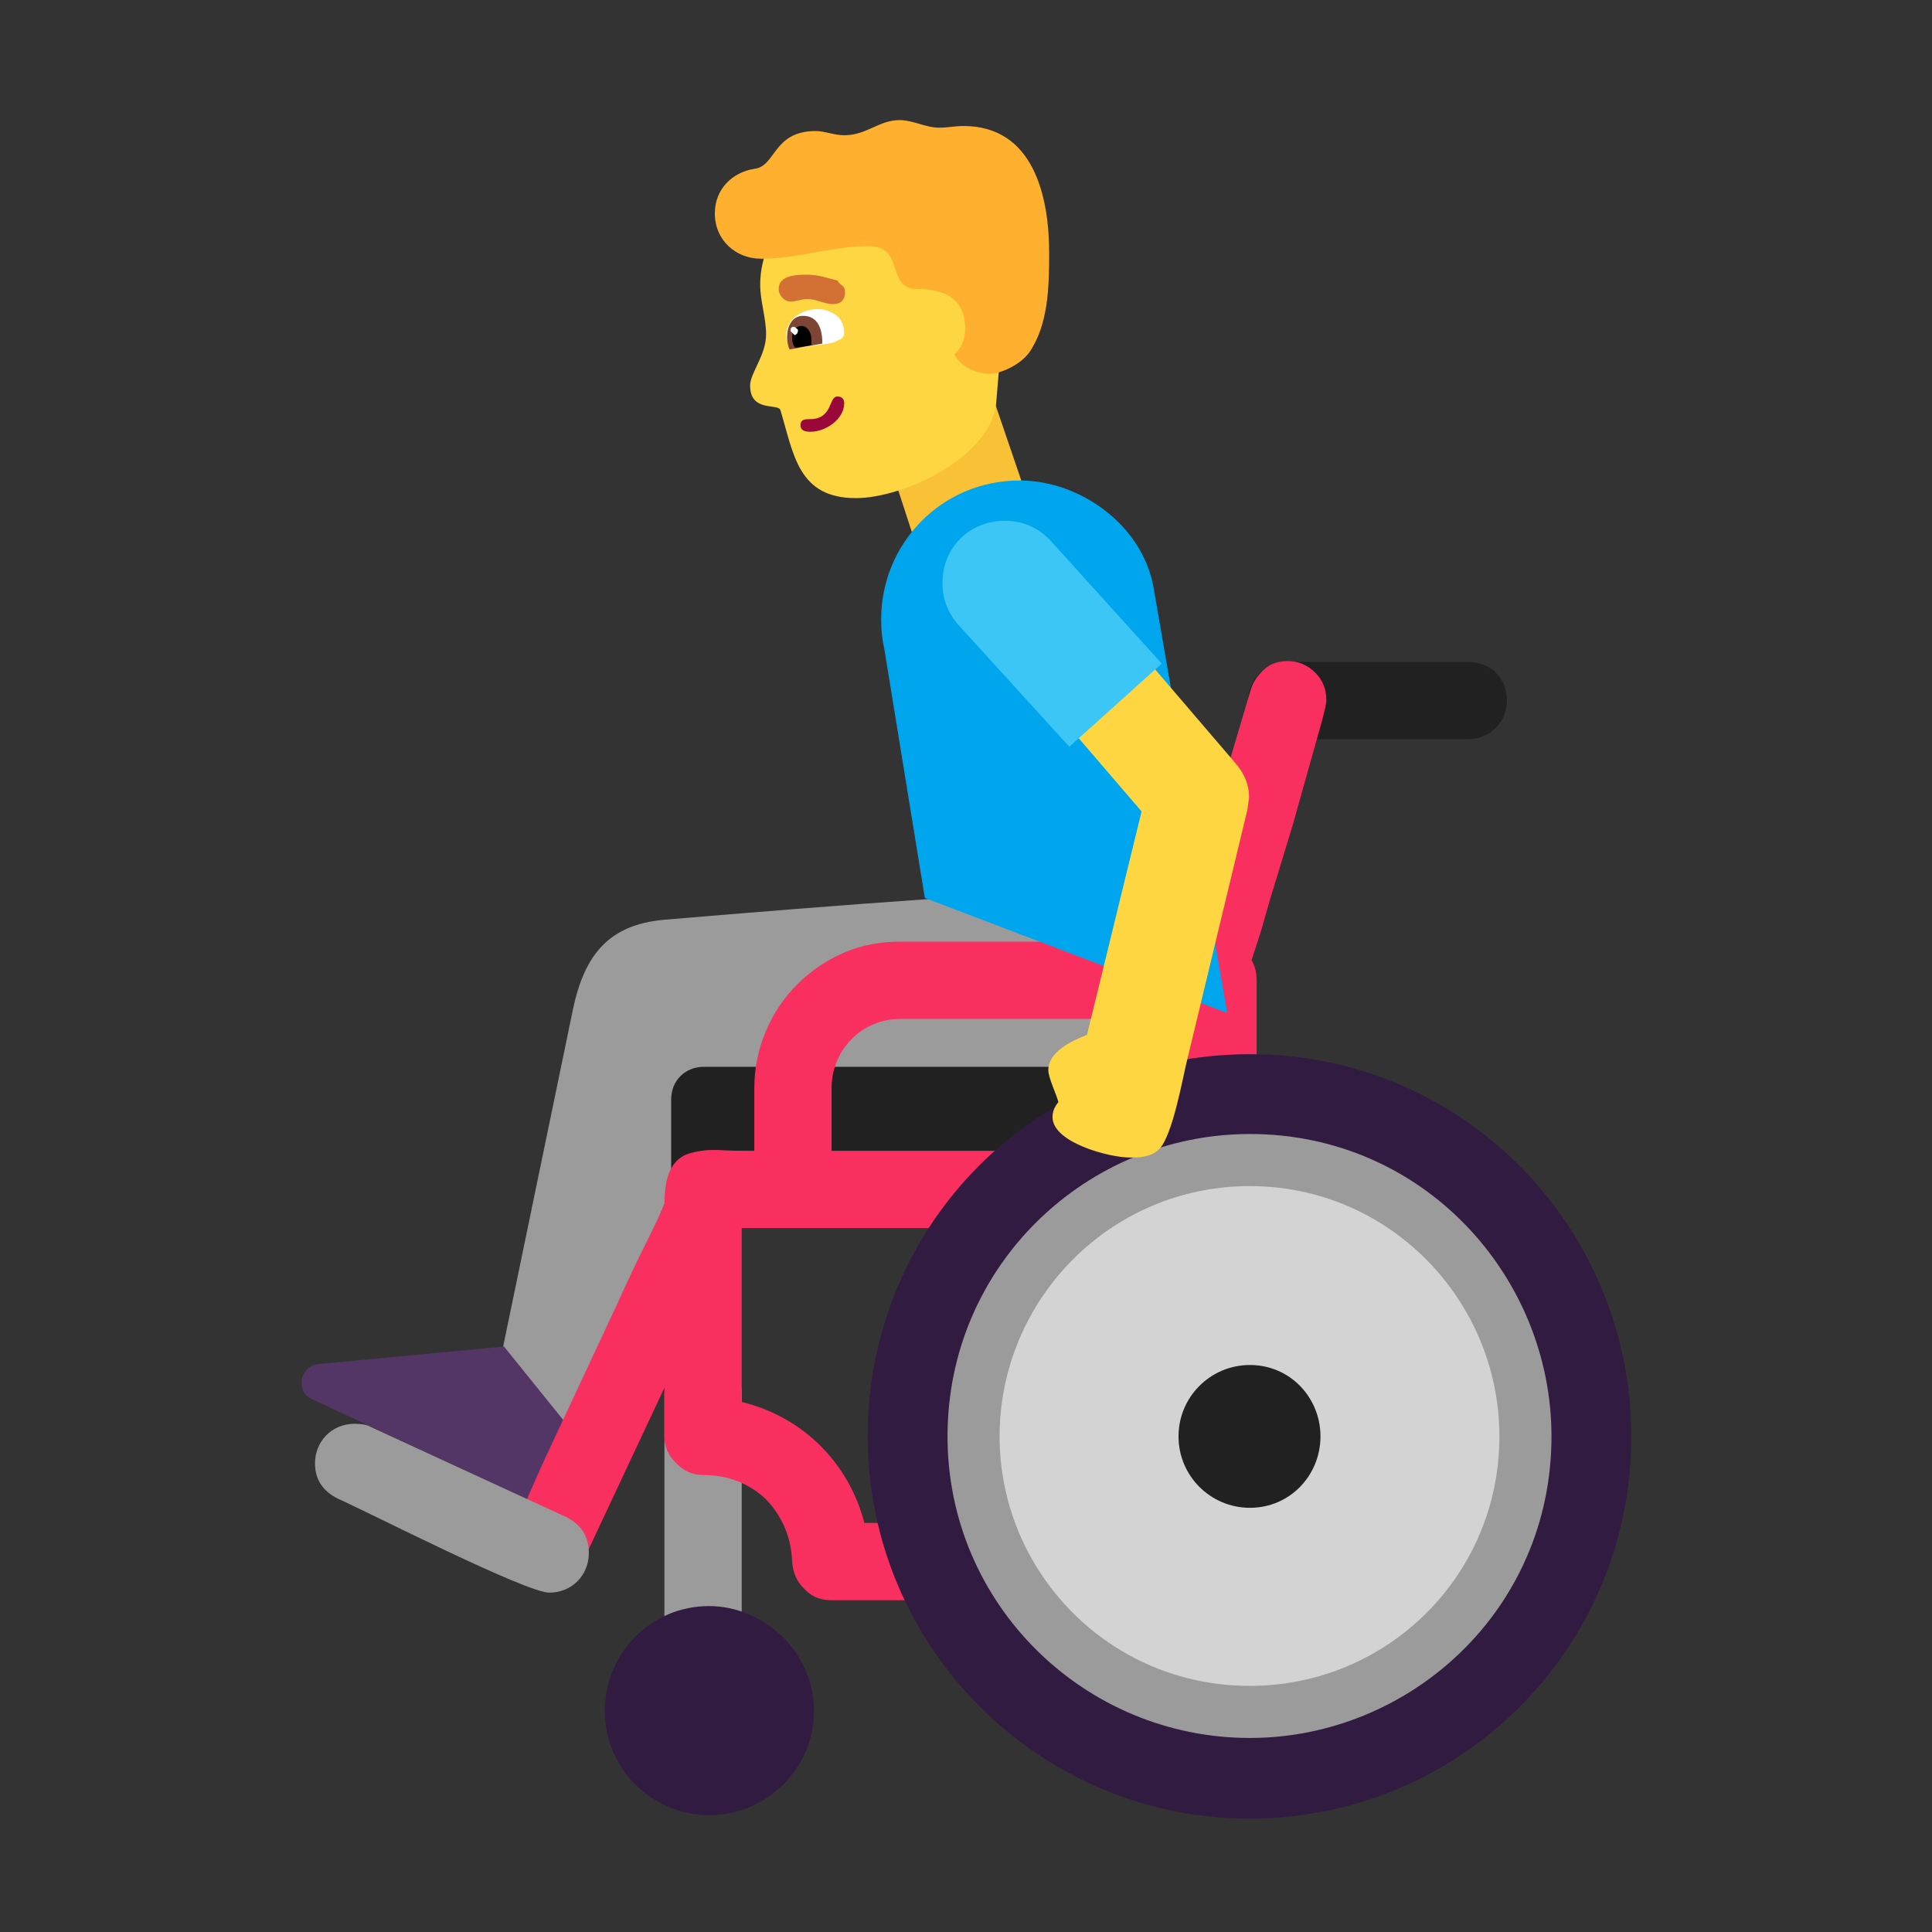 <svg version="1.1" xmlns="http://www.w3.org/2000/svg" viewBox="0 0 2300 2300"><rect x="0" y="0" width="2300" height="2300" fill="#333333" stroke="none"/><g transform="scale(1,-1) translate(-256, -1869)">
		<path d="M932 162l172 409c5 13 15 20 29 20l510 10c40 0 45 51 45 82 0 43-8 88-19 132-205-7-409-23-623-41-64-6-94-40-108-107l-83-401 77-104 z" fill="#9B9B9B"/>
		<path d="M887 84c6 0 10 3 13 9l35 75-79 98-222-21c-10-1-19-11-19-22 0-9 4-16 13-20l252-117 7-2 z" fill="#533566"/>
		<path d="M1666 422l0 177-572 0c-22 0-39-16-39-39l0-138 611 0 z M2004 989c25 0 46 20 46 46 0 27-20 46-46 46l-216 0c-25 0-46-20-46-46 0-25 20-46 46-46l216 0 z" fill="#212121"/>
		<path d="M1093-212c25 0 46 20 46 46l0 376c0 25-20 46-46 46-26 0-46-19-46-46l0-376c0-26 19-46 46-46 z" fill="#9B9B9B"/>
		<path d="M1694-36c13 0 24 5 33 14 9 9 13 19 13 32l0 412c8 8 12 18 12 31l0 249c0 9-2 17-6 24l11 34c5 17 10 36 17 58l21 69 34 121c4 15 6 24 6 27 0 13-4 24-13 33-9 9-20 14-33 14-11 0-20-3-27-9-8-7-14-15-17-25l-89-300-328 0c-24 0-46-4-67-13-21-9-40-22-56-38-16-16-28-34-37-55-9-21-14-44-14-68l0-75c-16 0-30 0-43 1l-7 0c-10 0-20-2-27-4-10-3-17-9-22-18-5-9-8-23-8-42-3-8-10-23-21-45-11-22-23-47-36-76l-85-182c-13-28-23-52-31-71-8-20-12-32-12-36 0-12 4-22 13-31 9-9 19-14 32-14 19 0 33 9 42 27l98 209 0-58c0-13 5-23 14-32 9-9 19-14 32-14 30 0 55-10 75-29 19-20 30-45 31-74 1-13 5-23 14-32 8-9 19-14 32-14l449 0 z M1648 56l-363 0c-18 70-72 126-146 144l0 207 509 0 0-351 z M1660 499l-414 0 0 75c0 44 35 82 82 82l332 0 0-157 z" fill="#F92F60"/>
		<path d="M1100-292c68 0 125 55 125 124 0 71-60 125-125 125-69 0-124-56-124-125 0-70 58-124 124-124 z M1744-296c249 0 454 201 454 455 0 249-200 455-454 455-254 0-455-203-455-455 0-250 203-455 455-455 z" fill="#321B41"/>
		<path d="M910-27c-28 0-214 95-252 112-18 9-27 23-27 42 0 26 20 47 47 47 8 0 15-1 20-4l232-107c18-9 27-23 27-43 0-26-20-47-47-47 z M1744-200c190 0 359 152 359 359 0 191-153 360-359 360-194 0-360-156-360-360 0-200 163-359 360-359 z" fill="#9B9B9B"/>
		<path d="M1744-138c163 0 297 131 297 297 0 162-131 298-297 298-167 0-298-136-298-298 0-161 130-297 298-297 z" fill="#D3D3D3"/>
		<path d="M1744 74c48 0 84 39 84 85 0 46-36 85-84 85-47 0-85-38-85-85 0-47 38-85 85-85 z" fill="#212121"/>
		<path d="M1345 1225l135 48-45 132-134-45 44-135 z" fill="#F9C136"/>
		<path d="M1717 663l-88 508c-14 74-88 126-159 126-94 0-165-76-165-165 0-14 1-23 4-37l48-295 360-137 z" fill="#00A6ED"/>
		<path d="M1601 491c10 0 25 0 35 10 16 16 28 85 33 105l72 299 2 15c0 14-5 27-15 39l-214 250c-13 15-28 22-47 22-34 0-61-29-61-62 0-15 5-28 15-40l194-226-65-266c-18-7-46-20-46-42 0-9 9-27 12-38-5-6-7-12-7-18 0-30 67-48 92-48 z" fill="#FDD641"/>
		<path d="M1529 980l110 99-132 146c-15 16-33 24-55 24-41 0-74-31-74-74 0-19 6-35 19-50l132-145 z" fill="#3BC6F6"/>
		<path d="M1275 1276c56 0 161 48 167 114l7 84c3 29 10 59 10 88 0 51-63 95-112 95-31 0-61-9-92-14-57-10-94-60-94-113 0-20 7-39 7-59 0-25-19-46-19-61 0-32 33-21 36-29 16-53 21-105 90-105 z" fill="#FDD641"/>
		<path d="M1248 1507c9 0 14 5 14 14 0 9-5 7-9 14-12 3-23 7-36 7-11 0-34 0-34-17 0-8 7-15 14-15 7 0 13 3 20 3 11 0 20-6 31-6 z" fill="#D37034"/>
		<path d="M1435 1424c10 0 34 9 46 25 23 33 24 78 24 119 0 66-18 151-102 151-11 0-18-2-29-2-16 0-31 9-47 9-25 0-39-18-66-18-12 0-23 5-34 5-51 0-47-42-73-45-26-4-47-24-47-53 0-32 25-54 55-54 44 0 84 15 128 15 44 0 20-51 58-51 30 0 57-10 57-47 0-13-4-23-13-31 8-15 27-23 43-23 z" fill="#FFB02F"/>
		<path d="M1200 1454l36 5c7 1 13 2 18 5 5 2 7 5 7 8 0 9-3 17-10 22-7 5-14 7-22 7-9 0-18-3-25-8-8-6-12-14-12-24 0-3 1-6 2-10 1-3 3-5 6-5 z" fill="#FFFFFF"/>
		<path d="M1196 1453l39 7c0 17-5 33-23 33-14 0-19-14-19-25 0-6 1-11 3-15 z" fill="#7D4533"/>
		<path d="M1203 1455l19 3 0 7c0 7-4 16-12 16-7 0-11-7-11-14 0-5 1-9 4-12 z" fill="#000000"/>
		<path d="M1202 1470c3 1 4 3 4 6 0 1-4 4-5 4-3 0-4-2-4-5l5-5 z" fill="#FFFFFF"/>
		<path d="M1221 1355c18 0 40 15 40 34 0 5-3 8-8 8-11 0-5-27-33-27-5 0-11 0-11-7 0-7 6-8 12-8 z" fill="#990839"/>
	</g></svg>
